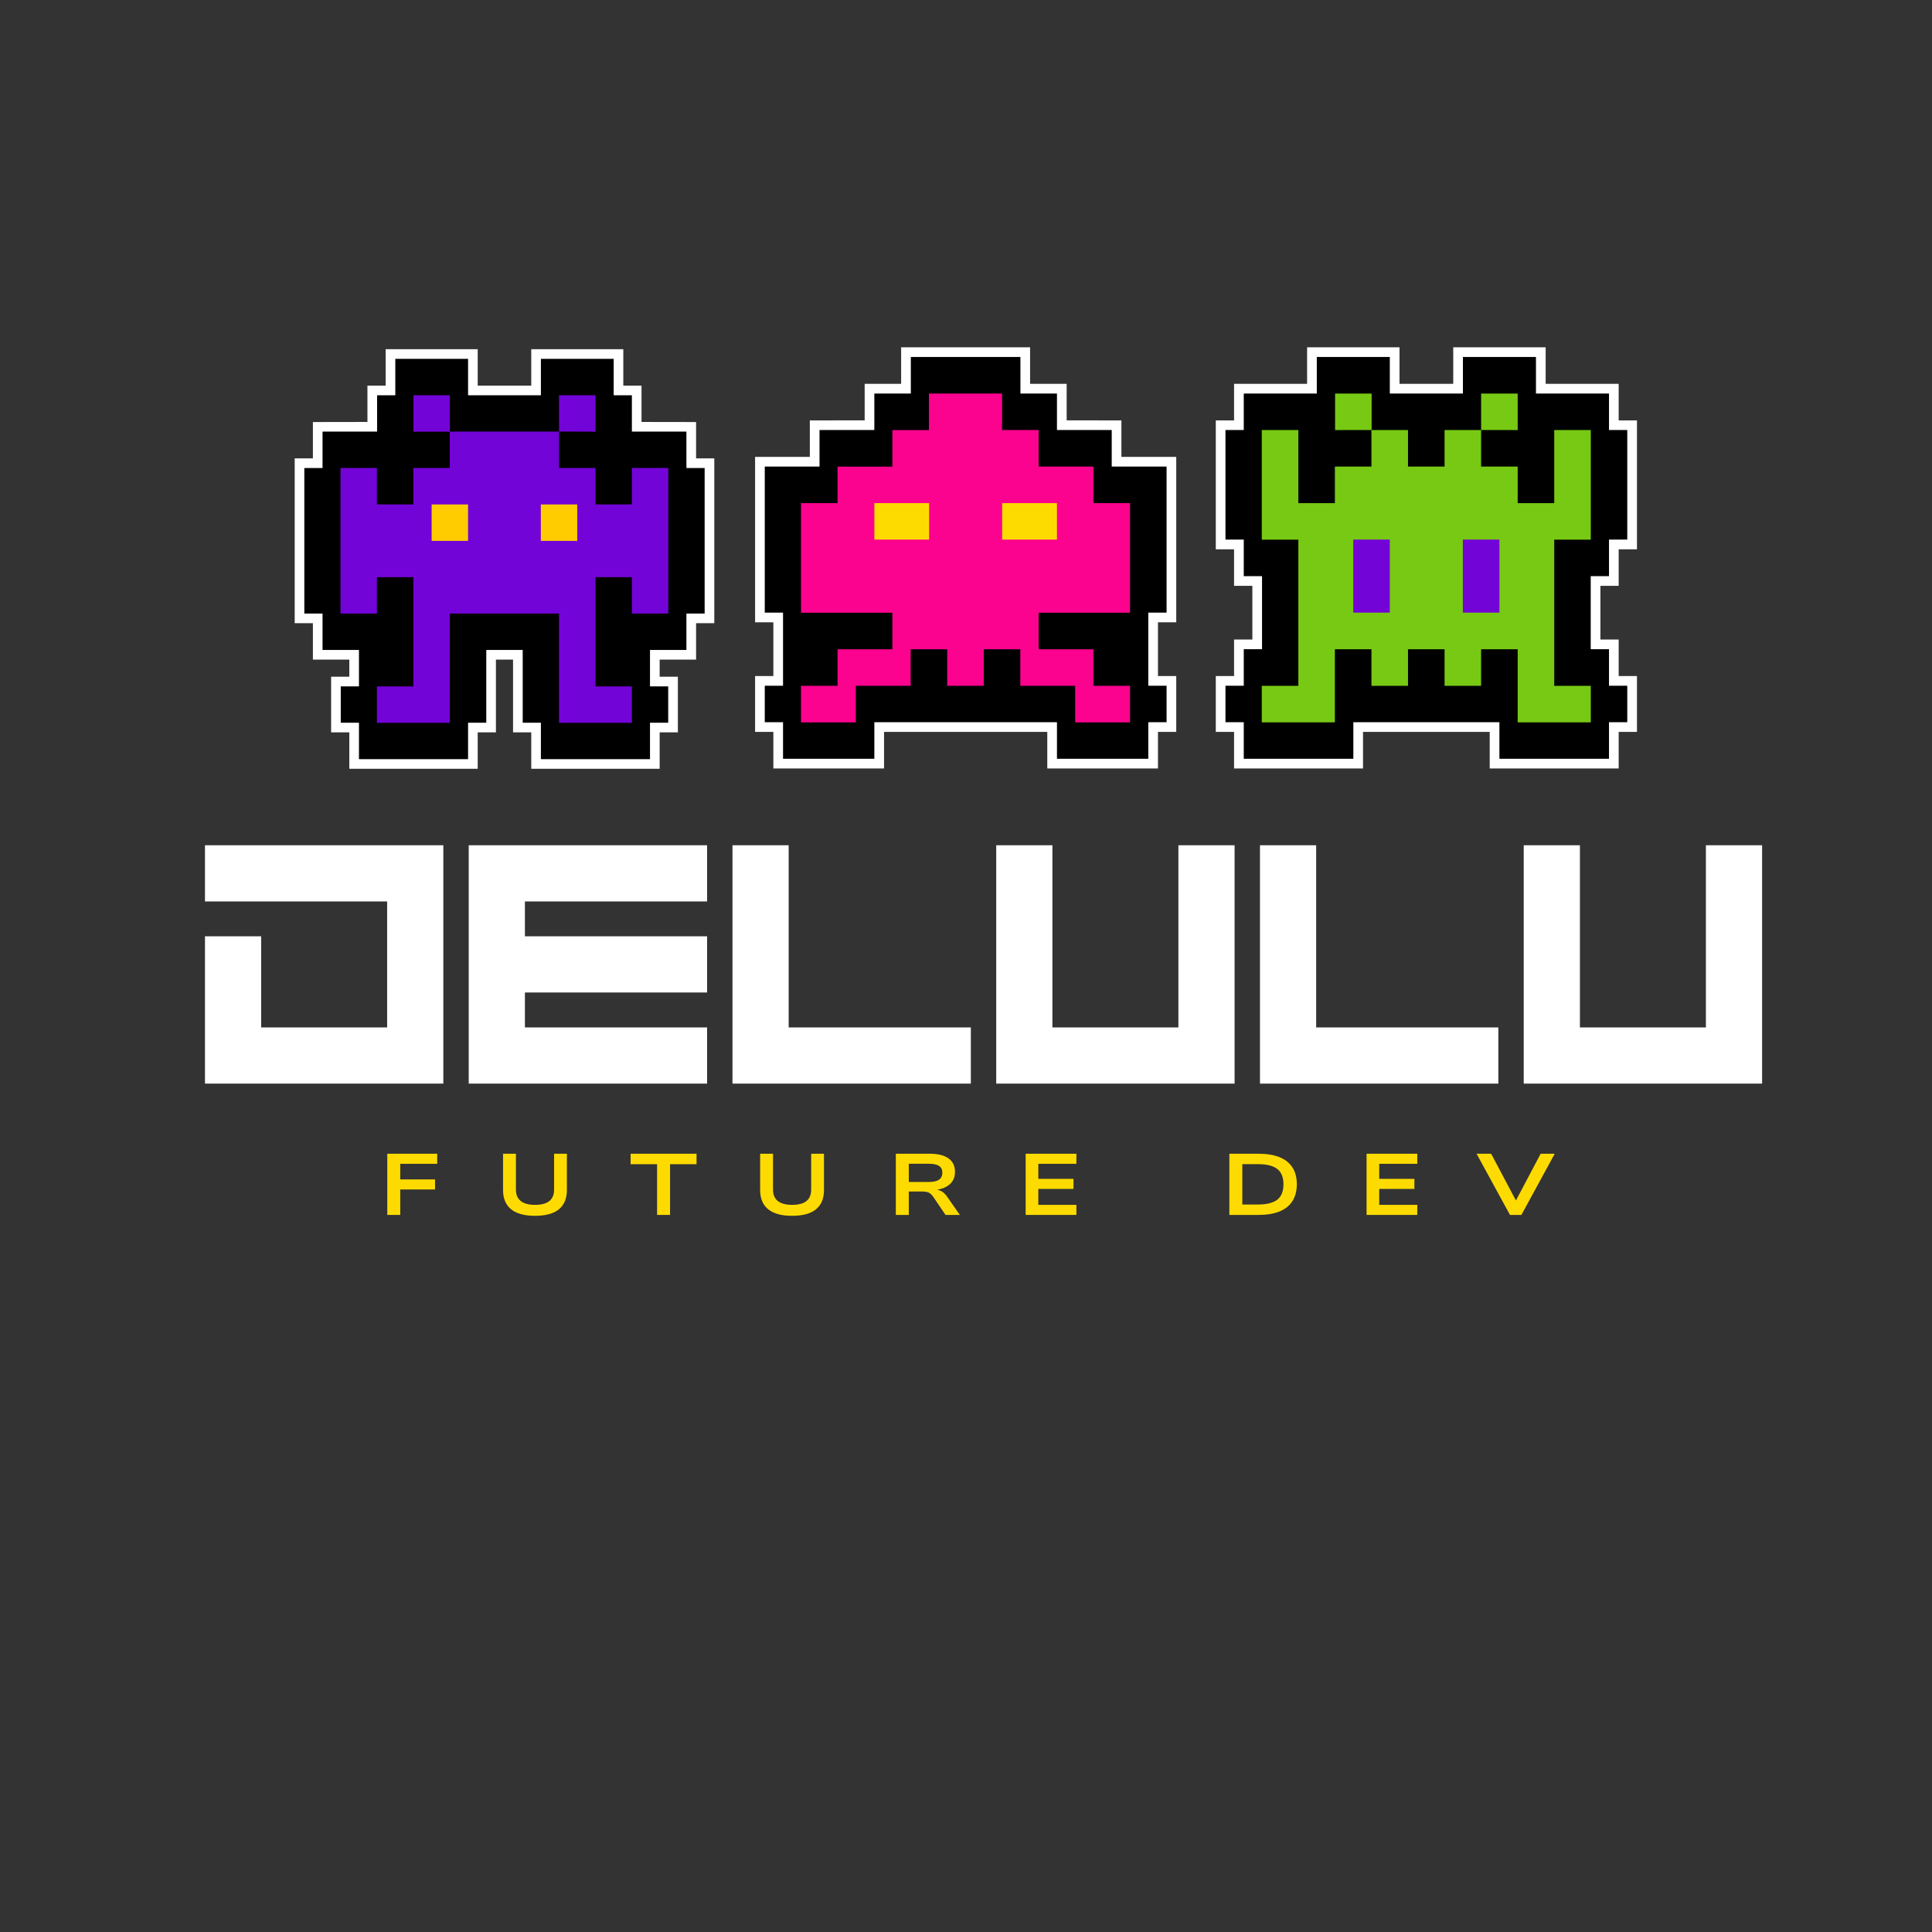 <svg xmlns="http://www.w3.org/2000/svg" xmlns:xlink="http://www.w3.org/1999/xlink" width="500" zoomAndPan="magnify" viewBox="0 0 375 375" height="500" preserveAspectRatio="xMidYMid meet" version="1.0"><rect x="0" y="0" width="375" height="375" fill="#333333" stroke="none"/><defs><g/><clipPath id="66d073b203"><path d="M 22.199 0.777 L 103.945 0.777 L 103.945 82.527 L 22.199 82.527 Z M 22.199 0.777 " clip-rule="nonzero"/></clipPath><clipPath id="1a33c4a7ef"><path d="M 111.562 0.41 L 193.309 0.41 L 193.309 82.156 L 111.562 82.156 Z M 111.562 0.41 " clip-rule="nonzero"/></clipPath><clipPath id="37857b89a0"><path d="M 200.984 0.41 L 282.734 0.41 L 282.734 82.156 L 200.984 82.156 Z M 200.984 0.41 " clip-rule="nonzero"/></clipPath><clipPath id="53a83e9b89"><rect x="0" width="309" y="0" height="176"/></clipPath></defs><g transform="matrix(1, 0, 0, 1, 35, 67)"><g clip-path="url(#53a83e9b89)"><g clip-path="url(#66d073b203)"><path fill="#ffffff" d="M 68.117 82.223 L 68.117 75.152 L 64.582 75.152 L 64.582 61.031 L 61.258 61.031 L 61.258 75.152 L 57.723 75.152 L 57.723 82.223 L 32.801 82.223 L 32.801 75.152 L 29.27 75.152 L 29.27 64.355 L 32.801 64.355 L 32.801 61.031 L 25.734 61.031 L 25.734 53.961 L 22.199 53.961 L 22.199 21.969 L 25.734 21.969 L 25.734 14.918 L 36.32 14.902 L 36.32 7.848 L 39.855 7.848 L 39.855 0.777 L 57.723 0.777 L 57.723 7.848 L 68.117 7.848 L 68.117 0.777 L 85.984 0.777 L 85.984 7.848 L 89.52 7.848 L 89.52 14.902 L 100.109 14.918 L 100.109 21.969 L 103.645 21.969 L 103.645 53.961 L 100.109 53.961 L 100.109 61.031 L 93.039 61.031 L 93.039 64.355 L 96.574 64.355 L 96.574 75.152 L 93.039 75.152 L 93.039 82.223 Z M 68.117 82.223 " fill-opacity="1" fill-rule="nonzero"/></g><path fill="#000000" d="M 62.922 9.723 L 55.852 9.723 L 55.852 2.652 L 41.73 2.652 L 41.73 9.723 L 38.195 9.723 L 38.195 16.773 L 27.605 16.773 L 27.605 23.844 L 24.07 23.844 L 24.07 52.09 L 27.605 52.09 L 27.605 59.156 L 34.676 59.156 L 34.676 66.227 L 31.141 66.227 L 31.141 73.281 L 34.676 73.281 L 34.676 80.352 L 55.852 80.352 L 55.852 73.281 L 59.387 73.281 L 59.387 59.156 L 66.457 59.156 L 66.457 73.281 L 69.988 73.281 L 69.988 80.352 L 91.164 80.352 L 91.164 73.281 L 94.699 73.281 L 94.699 66.227 L 91.164 66.227 L 91.164 59.156 L 98.234 59.156 L 98.234 52.09 L 101.77 52.09 L 101.77 23.844 L 98.234 23.844 L 98.234 16.773 L 87.648 16.773 L 87.648 9.723 L 84.113 9.723 L 84.113 2.652 L 69.988 2.652 L 69.988 9.723 Z M 62.922 9.723 " fill-opacity="1" fill-rule="nonzero"/><path fill="#7304d7" d="M 77.043 16.773 L 73.508 16.773 L 73.508 9.723 L 80.578 9.723 L 80.578 16.789 Z M 91.184 23.844 L 87.648 23.844 L 87.648 30.914 L 80.578 30.914 L 80.578 23.844 L 73.508 23.844 L 73.508 16.773 L 62.906 16.773 L 62.906 16.789 L 62.906 16.773 L 52.301 16.773 L 52.301 23.844 L 45.23 23.844 L 45.23 30.914 L 38.16 30.914 L 38.16 23.844 L 31.094 23.844 L 31.094 52.09 L 38.16 52.09 L 38.16 45.035 L 45.23 45.035 L 45.23 66.227 L 38.16 66.227 L 38.16 73.297 L 52.301 73.297 L 52.301 52.09 L 73.508 52.09 L 73.508 73.297 L 87.648 73.297 L 87.648 66.227 L 80.578 66.227 L 80.578 45.035 L 87.648 45.035 L 87.648 52.09 L 94.715 52.09 L 94.715 23.828 Z M 48.781 9.723 L 45.246 9.723 L 45.246 16.789 L 52.316 16.789 L 52.316 9.723 Z M 48.781 9.723 " fill-opacity="1" fill-rule="nonzero"/><path fill="#ffcc00" d="M 77.043 30.914 L 77.043 37.984 L 69.973 37.984 L 69.973 30.914 Z M 52.316 30.914 L 48.781 30.914 L 48.781 37.984 L 55.852 37.984 L 55.852 30.914 Z M 52.316 30.914 " fill-opacity="1" fill-rule="nonzero"/><g clip-path="url(#1a33c4a7ef)"><path fill="#ffffff" d="M 168.277 82.156 L 168.277 75.062 L 136.594 75.062 L 136.594 82.156 L 115.109 82.156 L 115.109 75.062 L 111.562 75.062 L 111.562 64.223 L 115.109 64.223 L 115.109 53.789 L 111.562 53.789 L 111.562 21.68 L 122.188 21.68 L 122.188 14.602 L 132.832 14.586 L 132.832 7.504 L 139.91 7.504 L 139.91 0.41 L 164.941 0.41 L 164.941 7.504 L 172.039 7.504 L 172.039 14.586 L 182.664 14.602 L 182.664 21.68 L 193.309 21.68 L 193.309 53.789 L 189.762 53.789 L 189.762 64.223 L 193.309 64.223 L 193.309 75.062 L 189.762 75.062 L 189.762 82.156 Z M 168.277 82.156 " fill-opacity="1" fill-rule="nonzero"/></g><path fill="#000000" d="M 152.434 2.289 L 141.793 2.289 L 141.793 9.387 L 134.711 9.387 L 134.711 16.465 L 124.07 16.465 L 124.07 23.559 L 113.441 23.559 L 113.441 51.91 L 116.988 51.91 L 116.988 66.102 L 113.441 66.102 L 113.441 73.18 L 116.988 73.18 L 116.988 80.277 L 134.711 80.277 L 134.711 73.18 L 170.156 73.18 L 170.156 80.277 L 187.883 80.277 L 187.883 73.18 L 191.43 73.18 L 191.43 66.102 L 187.883 66.102 L 187.883 51.91 L 191.43 51.91 L 191.43 23.559 L 180.785 23.559 L 180.785 16.465 L 170.156 16.465 L 170.156 9.387 L 163.062 9.387 L 163.062 2.289 L 155.984 2.289 " fill-opacity="1" fill-rule="nonzero"/><path fill="#fb038e" d="M 180.785 30.656 L 177.238 30.656 L 177.238 23.559 L 166.594 23.559 L 166.594 16.465 L 159.5 16.465 L 159.5 9.387 L 145.309 9.387 L 145.309 16.48 L 138.211 16.48 L 138.211 23.578 L 127.566 23.578 L 127.566 30.656 L 120.473 30.656 L 120.473 51.926 L 138.211 51.926 L 138.211 59.023 L 127.566 59.023 L 127.566 66.117 L 120.473 66.117 L 120.473 73.215 L 131.117 73.215 L 131.117 66.117 L 141.758 66.117 L 141.758 59.023 L 148.855 59.023 L 148.855 66.117 L 155.949 66.117 L 155.949 59.023 L 163.047 59.023 L 163.047 66.117 L 173.691 66.117 L 173.691 73.215 L 184.332 73.215 L 184.332 66.117 L 177.238 66.117 L 177.238 59.023 L 166.594 59.023 L 166.594 51.926 L 184.332 51.926 L 184.332 30.656 Z M 180.785 30.656 " fill-opacity="1" fill-rule="nonzero"/><path fill="#fedb00" d="M 166.609 30.656 L 159.516 30.656 L 159.516 37.734 L 170.156 37.734 L 170.156 30.656 Z M 166.609 30.656 " fill-opacity="1" fill-rule="nonzero"/><path fill="#fedb00" d="M 141.793 30.656 L 134.711 30.656 L 134.711 37.734 L 145.34 37.734 L 145.34 30.656 Z M 141.793 30.656 " fill-opacity="1" fill-rule="nonzero"/><g clip-path="url(#37857b89a0)"><path fill="#ffffff" d="M 279.184 46.711 L 279.184 39.617 L 282.734 39.617 L 282.734 14.602 L 279.184 14.602 L 279.184 7.504 L 265.012 7.504 L 265.012 0.41 L 247.074 0.41 L 247.074 7.504 L 236.645 7.504 L 236.645 0.41 L 218.707 0.41 L 218.707 7.504 L 204.531 7.504 L 204.531 14.602 L 200.984 14.602 L 200.984 39.617 L 204.531 39.617 L 204.531 46.711 L 208.082 46.711 L 208.082 57.125 L 204.531 57.125 L 204.531 64.223 L 200.984 64.223 L 200.984 75.062 L 204.531 75.062 L 204.531 82.156 L 229.562 82.156 L 229.562 75.062 L 254.152 75.062 L 254.152 82.156 L 279.184 82.156 L 279.184 75.062 L 282.734 75.062 L 282.734 64.223 L 279.184 64.223 L 279.184 57.125 L 275.637 57.125 L 275.637 46.711 Z M 279.184 46.711 " fill-opacity="1" fill-rule="nonzero"/></g><path fill="#000000" d="M 277.305 16.465 L 277.305 9.387 L 263.129 9.387 L 263.129 2.289 L 248.953 2.289 L 248.953 9.387 L 234.762 9.387 L 234.762 2.289 L 220.59 2.289 L 220.59 9.387 L 206.414 9.387 L 206.414 16.465 L 202.863 16.465 L 202.863 37.734 L 206.414 37.734 L 206.414 44.832 L 209.961 44.832 L 209.961 59.008 L 206.414 59.008 L 206.414 66.102 L 202.863 66.102 L 202.863 73.18 L 206.414 73.18 L 206.414 80.277 L 227.684 80.277 L 227.684 73.18 L 256.035 73.18 L 256.035 80.277 L 277.305 80.277 L 277.305 73.18 L 280.852 73.18 L 280.852 66.102 L 277.305 66.102 L 277.305 59.008 L 273.758 59.008 L 273.758 44.832 L 277.305 44.832 L 277.305 37.734 L 280.852 37.734 L 280.852 16.465 Z M 277.305 16.465 " fill-opacity="1" fill-rule="nonzero"/><path fill="#77c914" d="M 256.035 16.465 L 252.484 16.465 L 252.484 9.387 L 259.582 9.387 L 259.582 16.48 Z M 270.227 16.465 L 266.676 16.465 L 266.676 30.656 L 259.582 30.656 L 259.582 23.559 L 252.484 23.559 L 252.484 16.465 L 245.391 16.465 L 245.391 23.559 L 238.293 23.559 L 238.293 16.465 L 231.199 16.465 L 231.199 23.559 L 224.102 23.559 L 224.102 30.656 L 217.008 30.656 L 217.008 16.465 L 209.91 16.465 L 209.91 37.75 L 217.008 37.75 L 217.008 66.117 L 209.91 66.117 L 209.91 73.215 L 224.102 73.215 L 224.102 59.023 L 231.199 59.023 L 231.199 66.117 L 238.293 66.117 L 238.293 59.023 L 245.391 59.023 L 245.391 66.117 L 252.484 66.117 L 252.484 59.023 L 259.582 59.023 L 259.582 73.215 L 273.773 73.215 L 273.773 66.117 L 266.676 66.117 L 266.676 37.75 L 273.773 37.75 L 273.773 16.465 Z M 227.684 16.465 L 231.23 16.465 L 231.23 9.387 L 224.137 9.387 L 224.137 16.48 Z M 227.684 16.465 " fill-opacity="1" fill-rule="nonzero"/><path fill="#7304d7" d="M 256.035 44.832 L 256.035 51.91 L 248.938 51.91 L 248.938 37.734 L 256.035 37.734 Z M 234.762 44.832 L 234.762 37.734 L 227.668 37.734 L 227.668 51.91 L 234.762 51.91 Z M 234.762 44.832 " fill-opacity="1" fill-rule="nonzero"/><g fill="#ffffff" fill-opacity="1"><g transform="translate(1.331, 143.329)"><g><path d="M 14.359 -10.906 L 38.812 -10.906 L 38.812 -35.359 L 3.453 -35.359 L 3.453 -46.266 L 49.719 -46.266 L 49.719 0 L 3.453 0 L 3.453 -28.594 L 14.359 -28.594 Z M 14.359 -10.906 "/></g></g></g><g fill="#ffffff" fill-opacity="1"><g transform="translate(52.526, 143.329)"><g><path d="M 49.719 -35.359 L 14.359 -35.359 L 14.359 -28.594 L 49.719 -28.594 L 49.719 -17.688 L 14.359 -17.688 L 14.359 -10.906 L 49.719 -10.906 L 49.719 0 L 3.453 0 L 3.453 -46.266 L 49.719 -46.266 Z M 49.719 -35.359 "/></g></g></g><g fill="#ffffff" fill-opacity="1"><g transform="translate(103.72, 143.329)"><g><path d="M 49.719 0 L 3.453 0 L 3.453 -46.266 L 14.359 -46.266 L 14.359 -10.906 L 49.719 -10.906 Z M 49.719 0 "/></g></g></g><g fill="#ffffff" fill-opacity="1"><g transform="translate(154.914, 143.329)"><g><path d="M 14.359 -46.266 L 14.359 -10.906 L 38.812 -10.906 L 38.812 -46.266 L 49.719 -46.266 L 49.719 0 L 3.453 0 L 3.453 -46.266 Z M 14.359 -46.266 "/></g></g></g><g fill="#ffffff" fill-opacity="1"><g transform="translate(206.108, 143.329)"><g><path d="M 49.719 0 L 3.453 0 L 3.453 -46.266 L 14.359 -46.266 L 14.359 -10.906 L 49.719 -10.906 Z M 49.719 0 "/></g></g></g><g fill="#ffffff" fill-opacity="1"><g transform="translate(257.302, 143.329)"><g><path d="M 14.359 -46.266 L 14.359 -10.906 L 38.812 -10.906 L 38.812 -46.266 L 49.719 -46.266 L 49.719 0 L 3.453 0 L 3.453 -46.266 Z M 14.359 -46.266 "/></g></g></g><g fill="#fedb00" fill-opacity="1"><g transform="translate(38.391, 168.815)"><g><path d="M 1.781 0 L 1.781 -11.875 L 11.469 -11.875 L 11.469 -9.922 L 4.297 -9.922 L 4.297 -6.891 L 11.047 -6.891 L 11.047 -4.938 L 4.297 -4.938 L 4.297 0 Z M 1.781 0 "/></g></g></g><g fill="#fedb00" fill-opacity="1"><g transform="translate(60.986, 168.815)"><g><path d="M 7.859 0.172 C 5.805 0.172 4.258 -0.25 3.219 -1.094 C 2.176 -1.945 1.656 -3.191 1.656 -4.828 L 1.656 -11.875 L 4.156 -11.875 L 4.156 -4.906 C 4.156 -3.926 4.469 -3.188 5.094 -2.688 C 5.719 -2.195 6.641 -1.953 7.859 -1.953 C 9.098 -1.953 10.023 -2.195 10.641 -2.688 C 11.254 -3.188 11.562 -3.926 11.562 -4.906 L 11.562 -11.875 L 14.047 -11.875 L 14.047 -4.828 C 14.047 -3.191 13.531 -1.945 12.5 -1.094 C 11.469 -0.25 9.922 0.172 7.859 0.172 Z M 7.859 0.172 "/></g></g></g><g fill="#fedb00" fill-opacity="1"><g transform="translate(87.198, 168.815)"><g><path d="M 5.344 0 L 5.344 -9.844 L 0.203 -9.844 L 0.203 -11.875 L 13 -11.875 L 13 -9.844 L 7.859 -9.844 L 7.859 0 Z M 5.344 0 "/></g></g></g><g fill="#fedb00" fill-opacity="1"><g transform="translate(110.887, 168.815)"><g><path d="M 7.859 0.172 C 5.805 0.172 4.258 -0.25 3.219 -1.094 C 2.176 -1.945 1.656 -3.191 1.656 -4.828 L 1.656 -11.875 L 4.156 -11.875 L 4.156 -4.906 C 4.156 -3.926 4.469 -3.188 5.094 -2.688 C 5.719 -2.195 6.641 -1.953 7.859 -1.953 C 9.098 -1.953 10.023 -2.195 10.641 -2.688 C 11.254 -3.188 11.562 -3.926 11.562 -4.906 L 11.562 -11.875 L 14.047 -11.875 L 14.047 -4.828 C 14.047 -3.191 13.531 -1.945 12.5 -1.094 C 11.469 -0.25 9.922 0.172 7.859 0.172 Z M 7.859 0.172 "/></g></g></g><g fill="#fedb00" fill-opacity="1"><g transform="translate(137.1, 168.815)"><g><path d="M 1.781 0 L 1.781 -11.875 L 8.359 -11.875 C 9.953 -11.875 11.164 -11.57 12 -10.969 C 12.844 -10.375 13.266 -9.504 13.266 -8.359 C 13.266 -7.617 13.082 -6.988 12.719 -6.469 C 12.352 -5.957 11.828 -5.555 11.141 -5.266 C 10.461 -4.984 9.641 -4.82 8.672 -4.781 L 8.828 -4.938 L 9.438 -4.922 C 9.895 -4.898 10.305 -4.785 10.672 -4.578 C 11.035 -4.367 11.375 -4.047 11.688 -3.609 L 14.203 0 L 11.422 0 L 9 -3.578 C 8.82 -3.816 8.645 -4.004 8.469 -4.141 C 8.301 -4.285 8.082 -4.391 7.812 -4.453 C 7.551 -4.516 7.207 -4.547 6.781 -4.547 L 4.297 -4.547 L 4.297 0 Z M 4.297 -6.391 L 8.109 -6.391 C 9.055 -6.391 9.742 -6.539 10.172 -6.844 C 10.598 -7.145 10.812 -7.598 10.812 -8.203 C 10.812 -8.797 10.594 -9.234 10.156 -9.516 C 9.727 -9.797 9.031 -9.938 8.062 -9.938 L 4.297 -9.938 Z M 4.297 -6.391 "/></g></g></g><g fill="#fedb00" fill-opacity="1"><g transform="translate(162.302, 168.815)"><g><path d="M 1.781 0 L 1.781 -11.875 L 11.625 -11.875 L 11.625 -9.922 L 4.234 -9.922 L 4.234 -7 L 11.062 -7 L 11.062 -5.047 L 4.234 -5.047 L 4.234 -1.953 L 11.625 -1.953 L 11.625 0 Z M 1.781 0 "/></g></g></g><g fill="#fedb00" fill-opacity="1"><g transform="translate(185.621, 168.815)"><g/></g></g><g fill="#fedb00" fill-opacity="1"><g transform="translate(201.837, 168.815)"><g><path d="M 1.781 0 L 1.781 -11.875 L 7.422 -11.875 C 9.055 -11.875 10.426 -11.648 11.531 -11.203 C 12.633 -10.754 13.469 -10.086 14.031 -9.203 C 14.594 -8.328 14.875 -7.242 14.875 -5.953 C 14.875 -4.66 14.586 -3.566 14.016 -2.672 C 13.453 -1.785 12.617 -1.117 11.516 -0.672 C 10.422 -0.223 9.055 0 7.422 0 Z M 4.297 -2.016 L 7.281 -2.016 C 9.008 -2.016 10.273 -2.328 11.078 -2.953 C 11.879 -3.578 12.281 -4.578 12.281 -5.953 C 12.281 -7.305 11.879 -8.297 11.078 -8.922 C 10.273 -9.547 9.008 -9.859 7.281 -9.859 L 4.297 -9.859 Z M 4.297 -2.016 "/></g></g></g><g fill="#fedb00" fill-opacity="1"><g transform="translate(228.471, 168.815)"><g><path d="M 1.781 0 L 1.781 -11.875 L 11.625 -11.875 L 11.625 -9.922 L 4.234 -9.922 L 4.234 -7 L 11.062 -7 L 11.062 -5.047 L 4.234 -5.047 L 4.234 -1.953 L 11.625 -1.953 L 11.625 0 Z M 1.781 0 "/></g></g></g><g fill="#fedb00" fill-opacity="1"><g transform="translate(251.789, 168.815)"><g><path d="M 6.297 0 L -0.188 -11.875 L 2.641 -11.875 L 7.703 -2.328 L 7.203 -2.328 L 12.25 -11.875 L 14.984 -11.875 L 8.516 0 Z M 6.297 0 "/></g></g></g></g></g></svg>